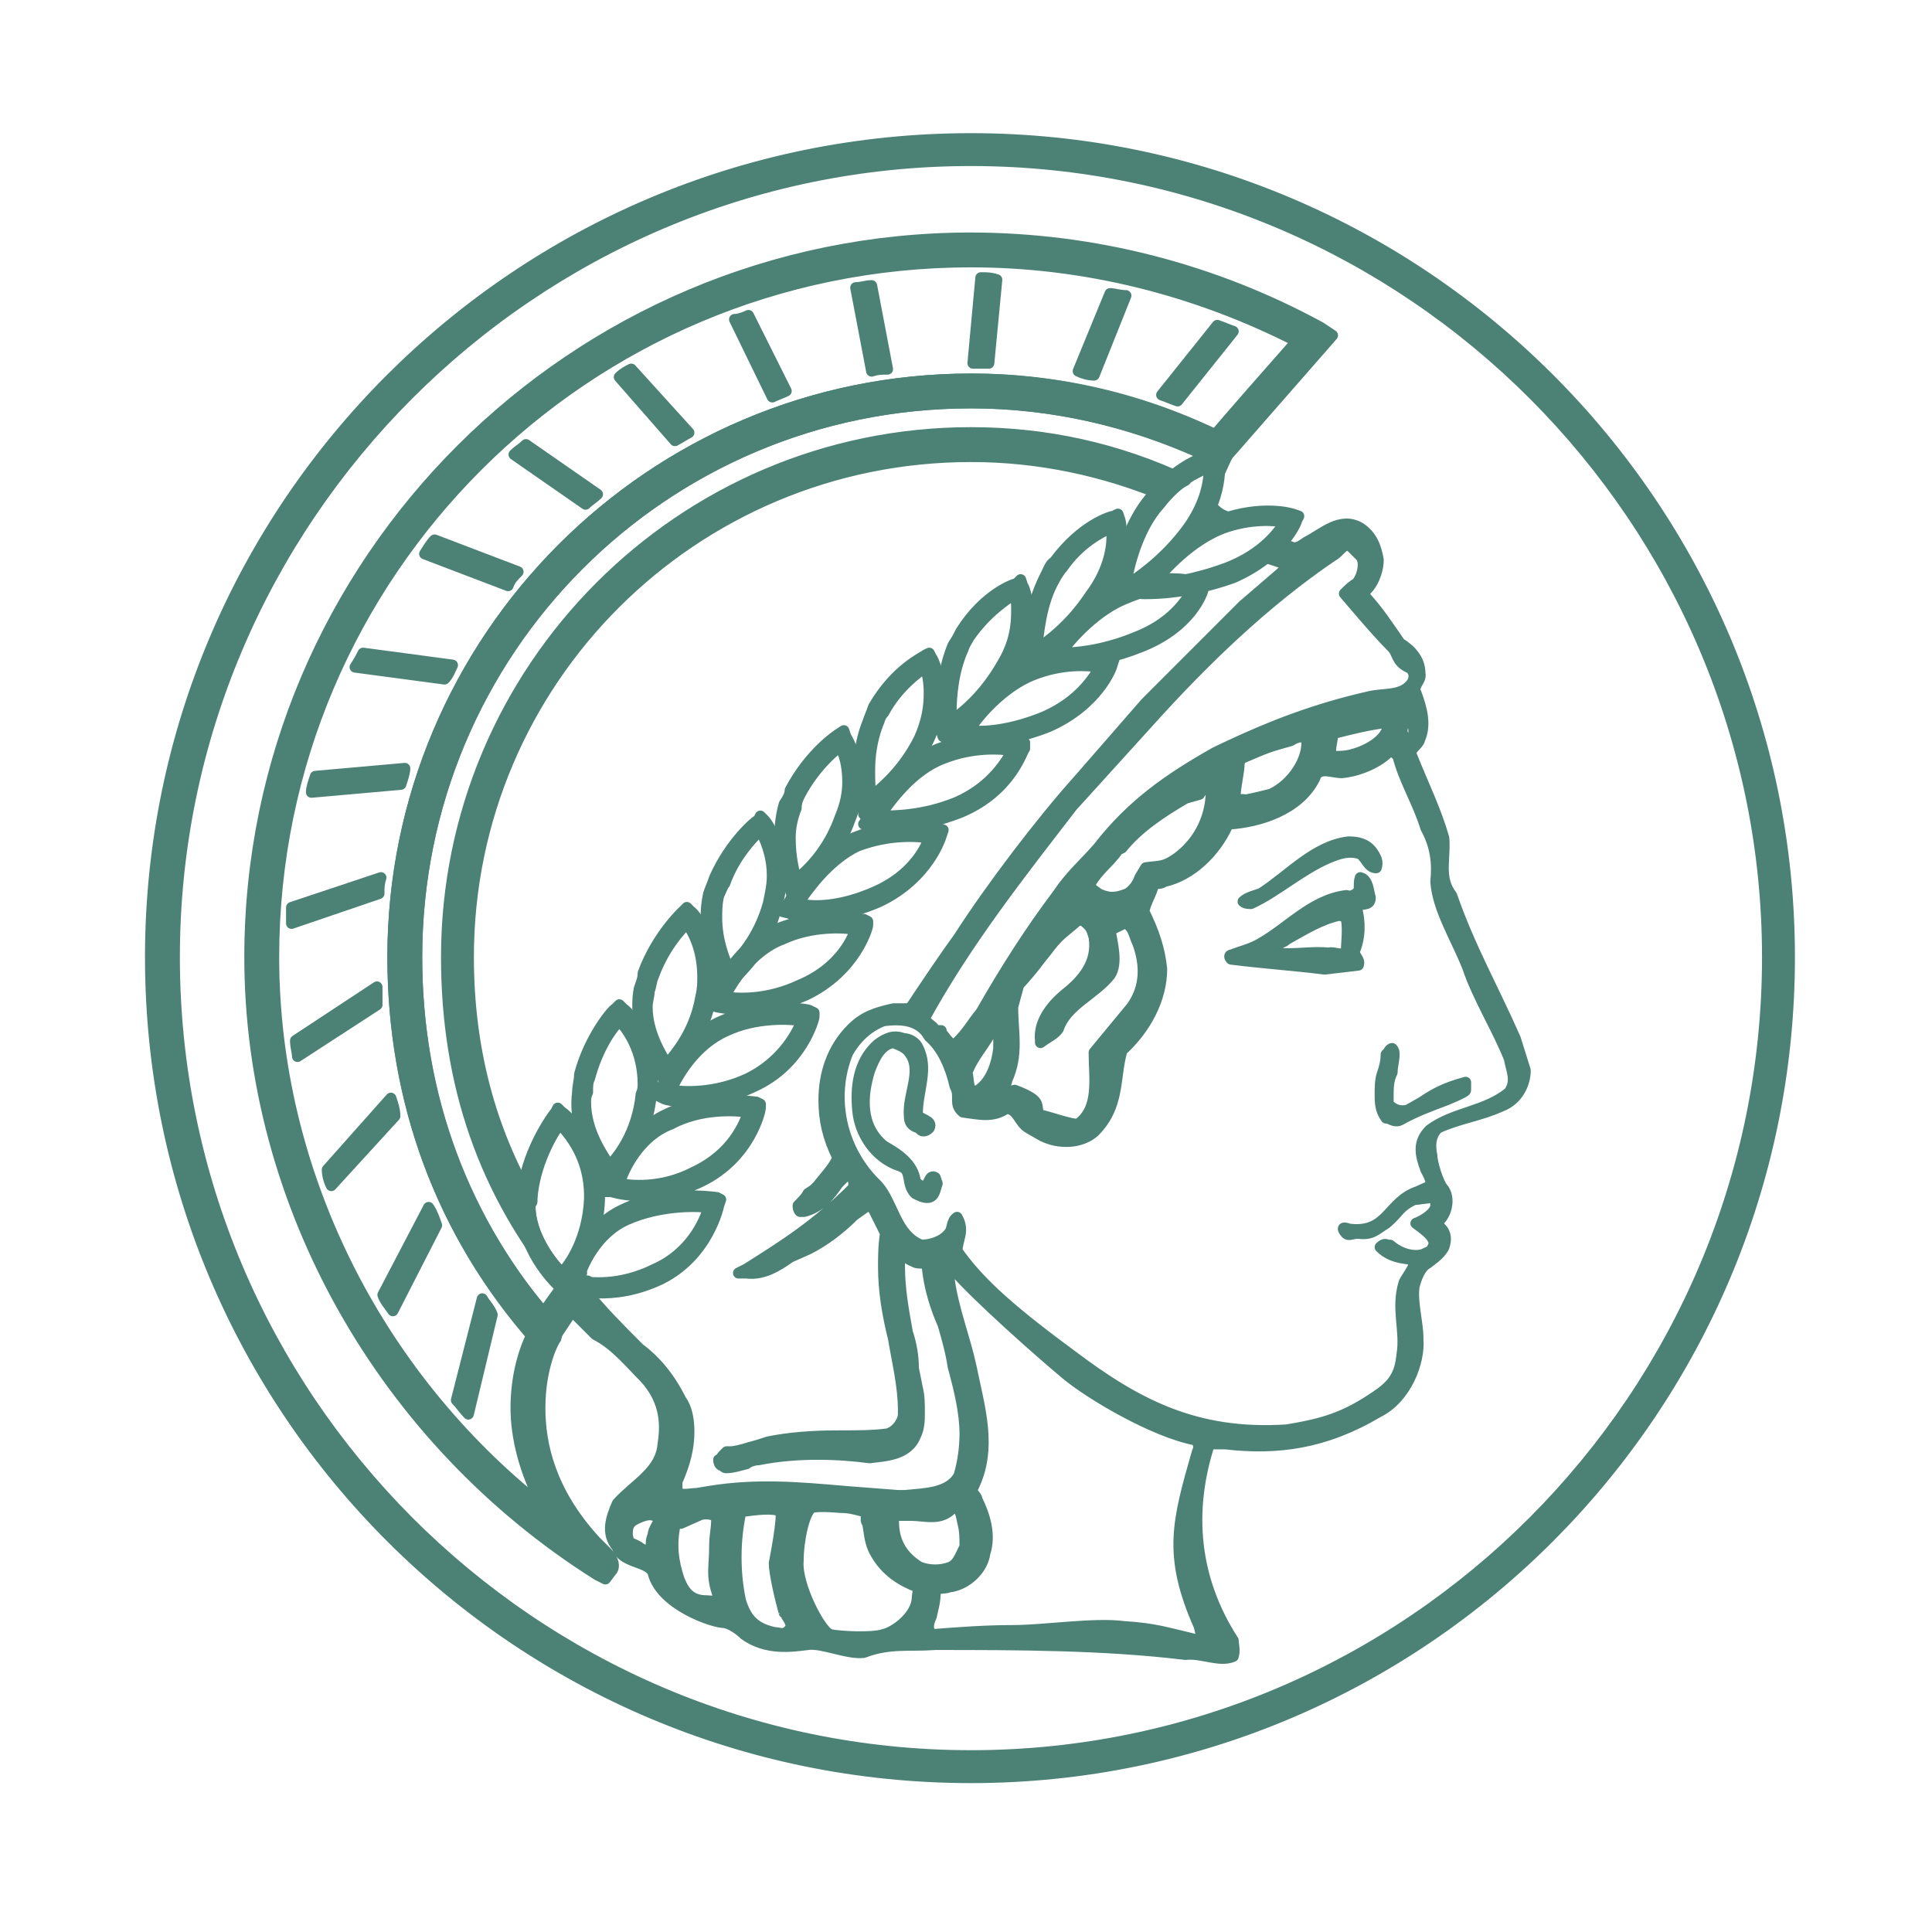 ﻿<?xml version="1.0" encoding="UTF-8"?>
<svg xmlns="http://www.w3.org/2000/svg" xmlns:xlink="http://www.w3.org/1999/xlink" width="250px" height="250px" viewBox="2 5 245 242" version="1.1">
  <g id="surface1">
    <path style="fill-rule:evenodd;fill:rgb(29.804%,50.588%,45.882%);fill-opacity:1;stroke-width:1.079;stroke-linecap:round;stroke-linejoin:round;stroke:rgb(29.804%,50.588%,45.882%);stroke-opacity:1;stroke-miterlimit:2.613;" d="M 18.589 96.282 C 18.589 53.55 53.55 18.393 96.474 18.393 C 139.402 18.393 174.36 53.55 174.36 96.282 C 174.36 139.206 139.399 174.36 96.474 174.36 C 53.55 174.36 18.589 139.206 18.589 96.282 Z M 16.258 96.282 C 16.258 140.567 52.189 176.498 96.474 176.498 C 140.567 176.498 176.498 140.567 176.498 96.282 C 176.498 52.189 140.567 16.258 96.474 16.258 C 52.189 16.258 16.258 52.189 16.258 96.282 Z M 16.258 96.282 " transform="matrix(1.297,0,0,1.297,0,0)" />
    <path style="fill-rule:evenodd;fill:rgb(29.804%,50.588%,45.882%);fill-opacity:1;stroke-width:1.079;stroke-linecap:round;stroke-linejoin:round;stroke:rgb(29.804%,50.588%,45.882%);stroke-opacity:1;stroke-miterlimit:2.613;" d="M 149.112 109.488 C 146.781 111.431 143.672 111.431 141.341 113.178 C 140.176 114.343 140.369 115.509 140.953 117.063 C 141.926 118.813 141.341 118.617 140.176 119.202 C 137.263 120.171 137.263 123.28 133.574 122.891 C 133.378 122.891 132.601 122.502 132.99 123.084 C 133.378 123.668 133.574 123.276 134.348 123.276 C 135.706 123.472 136.095 122.888 137.068 122.307 C 138.429 121.141 138.233 120.753 139.787 119.976 C 140.176 119.976 141.146 119.783 141.73 119.783 C 141.923 120.171 141.923 120.171 141.923 120.56 C 141.923 121.337 140.564 122.111 139.98 122.307 C 140.757 122.888 141.923 123.665 141.73 124.445 C 141.537 124.834 141.537 125.026 140.953 125.219 C 140.369 125.608 138.817 125.608 137.456 124.445 C 137.263 124.638 137.068 124.054 136.486 124.638 C 137.845 125.996 139.591 125.608 139.787 125.996 C 140.176 126.192 138.817 127.939 138.817 128.132 C 138.04 130.658 139.01 132.794 138.622 135.125 C 138.429 137.068 137.845 138.04 136.098 139.206 C 132.99 141.341 130.854 141.923 127.358 142.507 C 118.424 143.088 112.594 139.98 106.187 135.125 C 99.583 130.27 97.059 127.743 95.116 125.026 C 95.116 123.858 95.893 123.081 95.116 121.722 C 94.532 122.111 94.725 122.888 94.339 123.276 C 93.755 124.054 92.589 124.442 91.619 124.442 C 89.095 123.469 88.9 120.364 87.346 118.614 C 83.656 115.117 82.683 109.874 84.433 105.6 C 85.21 104.242 86.376 103.076 87.93 102.495 C 89.484 102.302 91.427 102.302 92.396 104.049 C 93.755 105.212 94.532 107.157 94.92 108.904 C 95.505 109.874 94.728 110.651 95.697 111.428 C 97.251 111.621 98.61 112.012 99.971 111.04 C 101.137 111.232 101.137 112.398 102.106 112.982 L 103.465 113.759 C 105.022 114.536 107.157 114.536 108.516 113.368 C 111.043 110.844 110.458 108.124 111.235 105.407 C 113.569 103.269 115.121 100.354 115.121 97.441 C 114.928 95.499 114.343 93.752 113.374 91.809 C 113.569 90.839 114.151 90.062 114.343 89.089 C 114.732 89.089 115.121 89.089 115.316 88.897 C 118.036 88.312 120.367 85.981 121.533 83.457 L 121.725 83.262 C 124.638 83.069 128.523 81.903 130.08 78.795 C 130.466 77.437 132.02 78.407 132.99 78.214 C 134.547 78.018 136.294 77.241 137.263 76.271 C 137.845 76.078 138.04 76.464 138.236 76.66 C 138.82 78.991 140.179 81.126 140.956 83.653 C 141.926 85.4 142.121 87.147 141.926 88.897 C 142.121 91.616 143.868 94.336 145.034 97.248 C 146.004 100.164 147.949 103.269 149.112 106.184 C 149.308 107.353 149.889 108.323 149.112 109.488 Z M 149.696 104.245 C 147.558 99.39 145.227 95.309 143.477 90.261 C 142.118 88.511 142.895 86.569 142.703 84.626 C 141.926 81.909 140.76 79.578 139.594 76.663 C 139.206 75.886 140.179 75.693 140.372 74.916 C 140.956 73.557 140.567 72.003 139.983 70.449 C 139.594 69.672 140.567 69.284 140.372 68.507 C 140.372 67.148 139.399 66.176 138.429 65.594 C 137.071 63.652 136.486 62.679 134.935 60.932 L 134.935 60.543 C 135.709 59.959 136.294 58.601 136.294 57.435 C 136.098 56.27 135.709 55.104 134.544 54.327 C 132.601 53.162 130.854 54.911 129.3 55.688 C 128.716 56.077 128.523 56.27 127.942 56.27 C 127.746 56.077 127.165 56.077 126.776 55.881 L 125.418 57.243 L 127.165 57.824 C 127.358 58.02 127.358 58.02 127.358 58.212 C 127.165 58.408 123.084 61.902 123.084 61.902 L 115.705 69.284 L 113.569 71.422 L 106.965 78.997 C 103.468 82.882 98.42 89.484 95.312 94.339 C 93.758 96.477 92.204 98.809 90.65 101.137 C 90.65 101.332 90.261 101.332 89.872 101.332 L 88.9 101.332 C 87.153 101.721 85.987 102.109 84.822 103.275 C 82.879 105.215 82.102 107.742 82.102 110.265 C 82.102 112.208 82.491 113.958 83.463 115.898 C 83.072 116.87 82.102 117.84 81.521 118.617 L 81.132 119.006 L 80.548 119.397 C 80.355 119.786 79.967 120.174 79.578 120.563 C 79.578 120.756 79.578 120.951 79.771 121.144 L 80.159 121.144 C 81.713 120.756 82.686 119.59 83.463 118.424 L 84.24 117.647 C 84.433 117.647 84.433 117.647 84.822 117.84 C 84.822 117.84 85.017 118.036 85.017 118.229 L 85.017 118.813 C 81.325 122.502 78.217 124.448 74.527 126.776 L 73.75 127.165 L 74.527 127.165 C 76.081 127.358 77.443 126.583 78.801 125.611 L 80.548 124.837 C 82.102 124.06 83.656 122.894 85.017 121.533 L 86.376 120.563 C 86.569 120.563 86.764 120.563 86.764 120.756 L 86.96 120.951 L 88.126 123.28 C 87.93 124.445 87.93 125.611 87.93 126.583 C 87.93 128.912 88.318 131.243 88.903 133.574 C 89.291 135.905 89.872 138.236 89.872 140.567 L 89.872 140.956 C 89.872 141.73 89.095 142.703 88.318 142.898 C 86.96 143.091 85.213 143.091 83.268 143.091 C 80.939 143.091 78.608 143.284 76.666 143.676 C 76.081 143.868 75.5 144.064 74.723 144.257 C 74.139 144.45 73.365 144.645 72.976 144.645 L 72.588 144.645 L 72.392 144.841 C 72.199 145.034 72.006 145.227 72.006 145.422 L 71.811 145.422 C 71.811 145.811 72.006 146.004 72.199 146.004 C 72.395 146.199 72.395 146.199 72.588 146.199 C 73.172 146.199 73.753 146.004 74.53 145.811 C 74.723 145.615 75.307 145.422 75.696 145.422 C 79.581 144.645 83.659 144.838 86.572 145.227 C 87.933 145.034 90.264 145.034 91.041 143.088 C 91.43 142.314 91.43 141.537 91.43 140.76 C 91.43 139.983 91.43 139.206 91.234 138.429 L 90.845 136.486 C 90.845 135.321 90.653 134.155 90.264 132.99 C 89.875 130.854 89.487 128.716 89.487 126.583 L 89.487 125.415 L 89.68 125.415 C 89.875 125.222 89.875 125.415 90.068 125.608 C 90.457 125.803 90.65 125.999 90.845 125.999 C 91.038 126.192 91.427 126.192 91.622 126.192 C 92.011 126.192 92.204 126.385 92.204 126.583 C 92.399 128.523 92.981 130.466 93.758 132.216 C 94.149 133.574 94.535 134.935 94.731 136.294 C 95.312 138.429 95.896 140.76 95.896 142.898 C 95.893 144.278 95.697 145.648 95.312 146.976 C 94.342 148.723 92.011 148.723 90.068 148.919 L 89.291 148.919 L 84.24 148.528 C 79.774 148.139 75.5 147.753 70.838 148.528 L 69.675 148.723 C 69.091 148.723 68.507 148.916 67.925 148.723 C 67.73 148.528 67.73 148.335 67.73 147.946 L 67.73 147.558 C 68.507 145.811 68.898 144.254 68.898 142.703 C 68.898 141.537 68.702 140.372 68.121 139.594 C 66.953 137.263 65.594 135.712 64.04 134.544 C 62.098 132.601 60.351 130.854 58.797 128.912 C 58.02 128.912 57.438 128.716 57.243 128.716 L 56.273 129.689 C 57.438 130.854 58.408 131.827 59.769 133.185 C 61.709 134.158 63.266 136.101 64.624 137.456 C 66.374 139.399 66.76 141.537 66.374 143.868 C 66.179 146.588 63.652 147.753 61.905 149.696 C 61.321 151.054 60.739 152.606 61.905 153.967 C 62.293 155.521 65.013 155.328 65.402 156.491 C 66.179 159.599 71.229 161.346 72.392 161.346 C 73.365 161.542 74.335 162.511 74.335 162.511 C 76.473 164.068 78.997 163.677 80.551 163.484 C 81.909 163.291 84.436 164.457 85.99 164.261 C 88.514 163.288 90.457 163.677 92.981 163.484 C 100.751 163.484 109.491 163.484 117.452 164.457 C 119.009 164.261 120.756 165.231 122.114 164.65 C 122.31 164.068 122.114 163.484 122.114 163.093 C 118.229 157.075 117.647 150.47 119.786 143.865 L 121.337 143.865 C 126.388 144.45 131.05 143.865 136.294 140.757 C 139.013 139.399 140.372 135.902 140.179 133.571 C 140.179 132.017 139.594 130.077 139.79 128.52 C 139.983 127.743 140.372 126.58 141.149 126.192 C 141.344 125.996 142.317 125.415 142.706 124.635 C 143.287 123.081 142.121 122.499 141.733 122.307 C 142.706 122.111 143.48 120.168 142.706 119.003 C 142.121 118.421 141.54 116.283 141.54 115.702 C 141.344 114.729 141.344 113.759 142.121 112.982 C 144.257 112.009 146.202 111.817 148.335 110.844 C 149.892 110.262 150.669 108.708 150.669 107.347 Z M 65.398 152.804 C 65.203 153.193 65.203 153.581 65.203 154.163 C 65.01 154.551 64.233 154.163 64.037 153.967 C 63.067 153.386 63.067 153.774 62.872 152.804 C 62.872 152.22 62.872 151.636 63.649 151.247 C 64.426 150.859 65.398 150.473 65.98 151.247 C 65.98 151.636 65.398 152.22 65.398 152.804 Z M 70.642 159.213 C 69.284 159.213 68.507 158.629 67.922 157.075 C 67.341 155.328 67.145 153.774 67.534 151.831 C 67.73 151.636 67.922 151.443 68.118 151.636 L 69.865 150.859 C 70.254 150.666 70.838 150.666 71.419 150.859 L 71.615 151.25 C 71.615 152.223 71.419 152.804 71.419 153.774 C 71.419 156.105 71.031 156.687 71.808 158.825 C 71.615 159.406 71.031 159.213 70.642 159.213 Z M 139.79 74.527 C 139.594 74.72 139.399 74.916 139.013 74.916 C 138.429 74.332 138.622 73.943 138.82 73.362 C 138.82 73.166 138.82 73.166 139.013 73.166 C 139.402 73.166 139.594 73.362 139.594 73.362 C 139.79 73.75 139.79 74.139 139.79 74.527 Z M 92.008 102.106 C 96.086 94.728 101.137 88.318 106.38 81.518 L 113.955 73.166 C 119.202 67.341 125.222 61.513 131.827 57.047 C 132.601 56.658 132.99 55.493 133.767 56.27 L 134.544 57.047 C 135.125 57.628 134.736 59.182 134.155 59.766 C 133.767 59.959 133.378 60.348 132.99 60.736 C 134.155 62.095 136.095 64.426 137.652 65.98 C 138.233 66.564 138.04 67.341 139.206 67.922 C 139.787 68.118 139.98 68.895 139.594 69.476 C 138.622 70.838 136.875 70.449 135.321 70.838 C 130.27 72.003 125.999 73.557 120.364 76.274 C 115.898 78.801 112.208 81.325 108.907 85.599 C 107.546 87.153 106.187 88.318 105.022 90.065 C 102.106 93.95 99.778 97.64 97.444 101.718 C 96.474 102.884 96.279 103.468 95.116 104.633 C 94.532 105.215 93.95 104.052 93.562 103.661 L 93.562 103.468 L 92.978 103.468 C 92.785 102.884 91.812 102.691 92.008 102.106 Z M 137.263 73.557 C 137.263 74.916 135.324 76.081 133.767 76.47 C 133.185 76.663 132.408 76.663 131.827 76.663 C 131.631 76.47 131.631 76.47 131.631 76.274 C 131.631 75.497 131.827 75.109 131.827 74.527 L 132.216 74.332 C 133.77 73.943 135.324 73.554 136.875 73.362 C 137.071 73.362 137.263 73.362 137.263 73.557 Z M 122.698 77.247 L 122.891 76.858 C 123.861 76.47 125.026 75.886 126.385 75.497 L 127.746 75.109 C 128.327 74.72 129.104 74.527 129.3 75.109 C 129.493 76.858 127.942 79.382 125.803 80.355 C 125.026 80.548 124.249 80.744 123.28 80.936 C 123.084 80.744 122.307 81.132 122.307 80.548 C 122.31 79.578 122.698 78.217 122.698 77.247 Z M 106.962 112.597 C 106.38 112.792 102.884 111.431 103.275 111.82 C 102.498 110.847 103.856 110.461 100.748 109.296 L 99.971 109.488 C 99.778 109.488 99.583 109.684 99.194 109.296 C 99.194 108.711 99.971 108.907 99.971 108.326 C 101.137 105.799 100.555 103.664 100.555 101.137 L 101.137 99.001 C 102.884 97.059 102.884 96.863 103.856 95.697 C 105.022 94.143 105.215 94.143 106.576 92.978 C 106.965 92.589 107.353 92.589 107.549 92.785 C 108.326 93.369 108.326 93.758 108.519 94.339 C 108.907 96.863 107.353 98.613 105.606 99.971 C 104.245 101.137 103.079 102.691 103.275 104.441 L 103.275 104.633 C 104.052 104.052 104.633 103.856 105.022 103.275 C 105.799 100.944 108.519 99.971 110.073 98.031 C 110.85 96.863 110.268 94.923 110.073 93.562 C 110.073 93.758 112.015 92.592 111.627 92.978 C 112.404 93.369 112.404 94.146 112.792 94.92 C 113.569 97.059 113.569 99.194 112.208 101.137 L 108.519 105.603 C 108.519 108.13 109.1 111.043 106.962 112.597 Z M 111.817 90.065 C 110.847 90.454 110.073 90.647 108.907 90.065 C 108.711 89.872 107.934 89.484 108.13 89.095 C 108.907 87.734 110.073 86.957 110.847 85.791 L 111.238 85.599 C 112.792 83.656 115.121 82.102 117.452 80.744 L 118.813 80.355 C 119.006 79.964 119.783 79.187 119.976 79.964 C 119.976 82.295 119.006 84.822 116.675 86.569 C 115.316 87.541 114.928 87.346 113.569 87.541 L 112.985 88.511 C 112.777 89.144 112.368 89.692 111.817 90.065 Z M 99.194 103.661 L 99.194 105.215 C 99.001 106.769 98.417 108.711 96.863 109.488 C 96.086 109.296 96.279 108.13 96.086 107.546 C 96.67 105.992 97.833 104.826 98.61 103.275 L 99.001 103.275 Z M 78.801 161.933 C 78.217 162.71 77.828 162.322 77.247 162.322 C 75.497 161.933 74.527 161.156 73.943 159.213 C 73.362 156.494 73.362 153.386 73.943 150.666 L 74.139 150.473 C 75.497 150.28 77.247 150.085 77.828 150.473 C 78.217 150.666 77.247 155.524 77.247 155.524 C 77.247 156.494 77.828 159.018 78.217 160.379 C 78.217 160.376 79.187 161.542 78.801 161.933 Z M 91.231 158.825 C 91.231 160.765 88.9 162.319 87.93 162.514 C 86.764 162.903 83.463 162.707 82.686 162.514 C 81.713 162.123 79.382 157.659 79.578 155.328 C 79.578 153.383 80.162 150.473 80.939 150.082 C 81.713 149.889 83.656 150.082 83.656 150.082 C 84.629 150.082 85.21 150.277 85.987 150.473 C 86.572 150.473 85.987 151.247 86.376 151.636 C 86.569 152.606 86.569 153.578 87.153 154.551 C 88.126 156.298 89.677 157.268 91.231 157.852 C 91.424 158.048 91.231 158.629 91.231 158.825 Z M 88.9 151.443 C 88.9 151.247 88.9 151.054 89.095 150.859 L 90.647 150.859 C 92.008 150.859 93.562 151.443 94.728 150.085 C 95.505 150.085 95.505 150.859 95.697 151.636 C 95.893 152.416 95.893 152.997 95.893 153.967 C 95.502 154.551 95.309 155.521 94.532 155.909 C 93.532 156.298 92.423 156.298 91.424 155.909 C 89.872 154.94 88.9 153.581 88.9 151.443 Z M 118.617 144.645 C 116.675 151.443 115.705 154.744 118.813 161.737 C 118.813 161.933 119.202 162.903 118.813 163.096 C 115.509 162.322 114.539 161.933 111.431 161.737 C 108.516 161.349 103.661 162.126 100.555 162.126 C 97.833 162.126 95.309 162.322 92.785 162.514 C 92.008 162.126 92.396 161.156 92.589 160.768 C 92.785 159.795 92.978 159.409 92.978 158.241 C 93.369 157.855 93.95 158.048 94.339 157.855 C 96.086 157.659 97.64 156.105 97.833 154.551 C 98.417 152.804 97.833 150.862 97.059 149.308 C 97.059 148.919 96.282 148.531 96.67 148.142 C 98.613 144.257 97.254 140.179 96.477 136.294 C 95.893 133.574 94.728 130.661 94.339 127.746 C 94.339 127.358 93.95 126.776 94.532 126.583 L 94.728 126.776 C 97.059 129.496 103.468 135.128 105.799 137.071 C 108.13 139.013 114.343 142.703 118.424 143.48 C 118.813 143.868 118.813 144.257 118.617 144.645 Z M 118.617 144.645 " transform="matrix(1.297,0,0,1.297,0,0)" />
    <path style="fill-rule:evenodd;fill:rgb(29.804%,50.588%,45.882%);fill-opacity:1;stroke-width:1.079;stroke-linecap:round;stroke-linejoin:round;stroke:rgb(29.804%,50.588%,45.882%);stroke-opacity:1;stroke-miterlimit:2.613;" d="M 135.709 85.987 C 136.098 86.569 136.294 86.957 136.098 87.541 C 135.324 87.541 135.128 86.569 134.544 86.18 C 133.378 85.794 132.408 86.18 131.439 86.569 C 128.716 87.737 126.388 89.872 123.861 91.038 C 123.668 91.038 123.28 91.038 123.084 90.842 C 123.475 90.454 124.252 90.261 124.834 90.065 C 127.553 88.318 130.08 85.403 133.381 85.014 C 134.351 85.014 135.128 85.21 135.709 85.987 Z M 135.517 90.454 C 135.324 89.872 135.324 88.704 134.544 88.511 C 134.351 89.095 134.544 89.484 134.351 89.872 C 134.158 90.065 133.767 90.454 133.185 90.261 C 129.884 90.647 127.553 93.369 124.834 94.923 C 123.861 95.505 122.891 95.7 121.921 96.086 C 121.725 96.086 121.725 96.282 121.921 96.477 C 125.026 96.866 127.942 97.059 131.05 97.447 L 134.351 97.059 C 134.544 96.477 133.962 96.282 133.962 95.7 C 134.544 94.339 134.544 92.785 134.155 91.427 C 134.544 90.842 135.517 91.424 135.517 90.454 Z M 133.185 95.697 C 132.601 96.282 132.02 95.697 131.439 95.893 C 130.08 95.697 127.942 96.086 126.388 95.893 C 126.195 95.697 125.999 95.502 126.195 95.309 C 126.388 94.92 126.969 94.92 127.358 94.532 C 129.107 93.562 130.661 92.589 132.408 92.201 C 132.797 92.201 133.185 92.396 133.185 92.589 C 133.378 93.562 133.185 94.92 133.185 95.697 Z M 137.263 105.603 C 137.263 105.603 137.456 105.215 137.652 105.215 C 137.845 105.41 137.845 105.603 137.845 105.799 C 137.845 106.38 137.652 106.962 137.652 107.546 C 137.263 108.323 137.263 109.1 137.263 109.877 L 137.263 110.654 C 137.845 111.235 138.429 111.431 139.206 111.235 L 140.567 110.458 C 141.73 109.684 142.703 109.1 144.838 108.519 L 144.838 109.296 C 144.838 109.488 142.895 110.265 142.895 110.265 C 141.341 110.847 139.79 111.431 138.429 112.208 C 138.04 112.401 137.652 112.208 137.263 112.015 L 137.071 112.015 C 136.486 111.238 136.486 110.458 136.486 109.684 C 136.486 109.1 136.486 108.326 136.682 107.742 C 136.875 107.16 137.071 106.576 137.071 105.799 Z M 91.231 105.022 C 92.396 107.157 91.231 109.293 91.231 111.624 C 91.424 112.208 92.785 112.208 92.396 112.985 C 92.008 113.374 91.619 113.374 91.424 112.985 C 90.647 112.792 90.454 112.401 90.454 111.82 C 90.258 109.684 91.812 107.35 90.454 105.603 C 90.065 105.022 89.288 104.826 88.9 104.633 C 87.541 104.826 86.957 106.38 86.569 107.35 C 85.791 109.877 85.599 112.789 87.927 114.732 C 89.288 115.509 90.842 116.479 91.035 118.229 C 91.231 118.424 91.619 118.813 92.008 118.617 C 92.396 118.617 92.396 117.452 92.978 117.84 L 93.173 118.424 C 92.978 118.813 92.978 119.783 92.201 119.783 C 91.812 119.783 91.424 119.587 91.035 119.394 C 90.065 118.424 90.842 117.063 89.481 116.675 C 87.15 115.898 85.596 113.569 85.403 111.235 C 85.207 109.1 85.403 106.576 87.343 104.826 C 88.12 104.245 88.897 103.856 89.869 104.245 C 90.454 104.245 91.038 104.633 91.231 105.022 Z M 62.486 120.948 C 58.212 122.891 57.047 127.942 56.851 128.135 L 56.851 128.523 L 57.239 128.716 C 57.435 128.716 61.321 130.077 66.176 127.746 C 70.838 125.415 71.808 120.56 71.808 120.56 L 72.003 119.976 L 71.615 119.783 C 71.419 119.783 66.564 119.006 62.486 120.948 Z M 62.872 121.921 C 65.98 120.56 69.476 120.56 70.835 120.753 C 70.446 122.114 69.088 125.222 65.591 126.776 C 62.095 128.523 59.182 128.135 58.017 127.942 C 58.405 126.583 59.766 123.28 62.872 121.921 Z M 66.757 111.624 C 62.486 113.569 60.932 118.424 60.932 118.617 L 60.736 119.202 L 61.321 119.202 C 61.321 119.202 65.206 120.56 70.061 118.229 C 74.916 115.898 75.886 111.235 75.886 111.043 L 75.886 110.654 L 75.497 110.458 C 75.304 110.458 70.835 109.684 66.757 111.624 Z M 67.145 112.597 C 70.061 111.043 73.362 111.238 74.72 111.431 C 74.332 112.597 73.166 115.509 69.476 117.259 C 66.176 119.006 63.067 118.617 62.095 118.424 C 62.486 117.063 64.04 113.762 67.145 112.597 Z M 67.145 112.597 " transform="matrix(1.297,0,0,1.297,0,0)" />
    <path style="fill-rule:evenodd;fill:rgb(29.804%,50.588%,45.882%);fill-opacity:1;stroke-width:1.079;stroke-linecap:round;stroke-linejoin:round;stroke:rgb(29.804%,50.588%,45.882%);stroke-opacity:1;stroke-miterlimit:2.613;" d="M 72.196 102.495 C 67.922 104.245 66.176 109.296 65.98 109.488 L 65.98 109.877 L 66.371 110.073 C 66.564 110.265 70.449 111.235 75.304 108.907 C 79.967 106.769 81.132 102.302 81.132 102.106 L 81.132 101.718 L 80.744 101.525 C 80.548 101.332 76.274 100.748 72.196 102.495 Z M 72.585 103.468 C 75.497 102.109 78.801 102.302 79.964 102.495 C 78.961 104.95 77.096 106.949 74.72 108.13 C 71.419 109.684 68.311 109.488 67.145 109.296 C 67.73 107.937 69.476 104.826 72.585 103.468 Z M 77.44 93.562 C 73.362 95.312 71.226 100.167 71.226 100.36 L 71.031 100.944 L 71.615 101.137 C 71.615 101.137 75.497 102.109 80.355 99.971 C 85.21 97.64 86.376 93.369 86.376 93.173 L 86.376 92.785 L 85.987 92.592 C 85.791 92.589 81.713 91.812 77.44 93.562 Z M 78.024 94.532 C 80.936 93.173 84.045 93.369 85.21 93.562 C 84.822 94.728 83.46 97.447 79.771 99.001 C 76.47 100.555 73.557 100.36 72.389 100.167 C 72.973 99.001 74.916 95.697 78.024 94.532 Z M 78.024 94.532 " transform="matrix(1.297,0,0,1.297,0,0)" />
    <path style="fill-rule:evenodd;fill:rgb(29.804%,50.588%,45.882%);fill-opacity:1;stroke-width:1.079;stroke-linecap:round;stroke-linejoin:round;stroke:rgb(29.804%,50.588%,45.882%);stroke-opacity:1;stroke-miterlimit:2.613;" d="M 85.014 84.626 C 80.936 86.376 78.605 91.038 78.41 91.424 L 78.021 91.812 L 78.798 92.008 C 78.798 92.201 82.683 92.978 87.538 90.842 C 92.393 88.511 93.559 84.433 93.559 84.433 L 93.755 83.849 L 93.17 83.656 C 92.978 83.656 89.288 82.879 85.014 84.626 Z M 85.403 85.403 C 88.511 84.24 91.231 84.433 92.396 84.626 C 92.008 85.794 90.647 88.318 87.153 89.872 C 83.656 91.424 80.936 91.424 79.578 91.038 C 80.355 89.872 82.491 86.764 85.403 85.403 Z M 85.403 85.403 " transform="matrix(1.297,0,0,1.297,0,0)" />
    <path style="fill-rule:evenodd;fill:rgb(29.804%,50.588%,45.882%);fill-opacity:1;stroke-width:1.079;stroke-linecap:round;stroke-linejoin:round;stroke:rgb(29.804%,50.588%,45.882%);stroke-opacity:1;stroke-miterlimit:2.613;" d="M 93.369 75.886 C 89.095 77.635 86.569 82.298 86.376 82.686 L 85.987 83.268 L 86.764 83.463 C 86.764 83.463 90.647 84.045 95.505 82.102 C 100.555 79.967 101.525 75.889 101.718 75.889 L 101.718 75.304 L 101.137 75.112 C 101.137 75.109 97.64 74.332 93.369 75.886 Z M 93.755 76.858 C 96.67 75.693 99.39 75.886 100.555 76.081 C 99.971 77.051 98.613 79.578 95.116 81.132 C 91.815 82.491 88.9 82.491 87.541 82.491 C 88.511 81.132 90.647 78.024 93.755 76.858 Z M 93.755 76.858 " transform="matrix(1.297,0,0,1.297,0,0)" />
    <path style="fill-rule:evenodd;fill:rgb(29.804%,50.588%,45.882%);fill-opacity:1;stroke-width:1.079;stroke-linecap:round;stroke-linejoin:round;stroke:rgb(29.804%,50.588%,45.882%);stroke-opacity:1;stroke-miterlimit:2.613;" d="M 102.106 67.73 C 97.833 69.476 95.116 74.139 94.92 74.332 L 94.532 74.916 L 95.309 75.109 C 95.502 75.109 99.191 75.693 104.049 73.75 C 108.904 71.615 110.265 67.922 110.265 67.73 L 110.458 67.145 L 109.877 67.145 C 109.684 67.145 106.38 66.176 102.106 67.73 Z M 102.495 68.699 C 105.41 67.534 107.934 67.73 109.1 67.922 C 108.519 68.895 107.16 71.226 103.661 72.777 C 100.36 74.139 97.64 74.332 96.282 74.139 C 97.059 72.78 99.583 69.865 102.495 68.699 Z M 102.495 68.699 " transform="matrix(1.297,0,0,1.297,0,0)" />
    <path style="fill-rule:evenodd;fill:rgb(29.804%,50.588%,45.882%);fill-opacity:1;stroke-width:1.079;stroke-linecap:round;stroke-linejoin:round;stroke:rgb(29.804%,50.588%,45.882%);stroke-opacity:1;stroke-miterlimit:2.613;" d="M 111.235 60.155 C 107.157 61.902 104.049 66.564 103.856 66.757 L 103.272 67.341 L 104.049 67.534 C 104.242 67.534 108.127 67.925 112.985 65.98 C 118.036 64.04 119.202 60.543 119.202 60.155 L 119.394 59.766 L 118.813 59.766 C 118.813 59.571 115.705 58.601 111.235 60.155 Z M 111.817 61.125 C 114.539 59.959 116.87 60.155 118.036 60.543 C 117.452 61.513 116.093 63.649 112.597 65.01 C 109.296 66.368 106.576 66.564 105.215 66.564 C 106.187 65.203 108.711 62.29 111.817 61.125 Z M 111.817 61.125 " transform="matrix(1.297,0,0,1.297,0,0)" />
    <path style="fill-rule:evenodd;fill:rgb(29.804%,50.588%,45.882%);fill-opacity:1;stroke-width:1.079;stroke-linecap:round;stroke-linejoin:round;stroke:rgb(29.804%,50.588%,45.882%);stroke-opacity:1;stroke-miterlimit:2.613;" d="M 120.753 53.55 C 116.482 55.104 112.985 59.766 112.792 59.959 L 112.401 60.543 L 113.178 60.736 C 113.371 60.736 117.256 60.929 122.114 59.182 C 126.969 57.047 128.327 53.743 128.327 53.55 L 128.523 53.162 L 127.942 52.966 C 127.942 52.966 125.026 51.996 120.753 53.55 Z M 121.144 54.327 C 123.861 53.357 126.195 53.55 127.165 53.743 C 126.583 54.716 125.026 56.851 121.53 58.212 C 118.424 59.378 115.705 59.766 114.343 59.766 C 115.316 58.405 118.036 55.493 121.144 54.327 Z M 55.881 111.431 C 55.688 111.624 52.773 115.509 52.58 119.976 C 52.192 124.638 55.881 128.135 56.074 128.33 L 56.465 128.719 L 56.854 128.33 C 56.854 128.135 59.959 125.418 60.155 119.976 C 60.348 114.732 56.658 111.431 56.465 111.431 L 56.077 111.043 Z M 53.357 120.56 C 53.357 120.367 53.55 120.171 53.55 119.976 C 53.743 116.675 55.493 113.569 56.27 112.597 C 57.239 113.569 59.182 115.898 59.182 119.587 L 59.182 119.976 C 58.989 123.861 57.239 126.388 56.465 127.165 C 55.688 126.388 53.357 123.668 53.357 120.56 Z M 53.357 120.56 " transform="matrix(1.297,0,0,1.297,0,0)" />
    <path style="fill-rule:evenodd;fill:rgb(29.804%,50.588%,45.882%);fill-opacity:1;stroke-width:1.079;stroke-linecap:round;stroke-linejoin:round;stroke:rgb(29.804%,50.588%,45.882%);stroke-opacity:1;stroke-miterlimit:2.613;" d="M 61.709 101.332 C 61.513 101.332 59.182 104.052 58.212 107.739 C 58.212 108.323 58.017 108.907 58.017 109.488 C 57.435 113.958 60.543 117.647 60.739 117.647 L 61.125 118.229 L 61.516 117.84 C 61.516 117.647 64.621 115.121 65.206 109.877 C 65.983 104.633 62.679 101.332 62.486 101.332 L 62.098 100.941 Z M 58.794 110.458 C 58.794 110.265 58.794 109.877 58.989 109.488 C 58.989 108.907 58.989 108.516 59.182 108.13 C 59.959 105.215 61.321 103.275 62.095 102.495 C 62.872 103.272 64.426 105.41 64.426 108.711 C 64.426 108.907 64.426 109.296 64.233 109.684 C 63.844 113.569 61.902 115.898 61.125 116.675 C 60.543 115.705 58.794 113.374 58.794 110.458 Z M 58.794 110.458 " transform="matrix(1.297,0,0,1.297,0,0)" />
    <path style="fill-rule:evenodd;fill:rgb(29.804%,50.588%,45.882%);fill-opacity:1;stroke-width:1.079;stroke-linecap:round;stroke-linejoin:round;stroke:rgb(29.804%,50.588%,45.882%);stroke-opacity:1;stroke-miterlimit:2.613;" d="M 68.311 91.812 C 68.311 91.812 65.787 94.143 64.429 97.833 C 64.429 98.417 64.233 98.806 64.04 99.39 C 63.263 103.661 65.98 107.546 66.176 107.742 L 66.371 108.13 L 66.757 107.937 C 66.953 107.742 70.061 105.215 71.031 100.36 C 72.196 95.312 69.284 91.815 69.088 91.815 L 68.699 91.424 Z M 64.814 101.137 C 64.814 100.555 65.01 100.167 65.01 99.583 C 65.203 99.194 65.203 98.61 65.398 98.224 C 66.1 96.255 67.227 94.462 68.699 92.978 C 69.284 93.755 70.254 95.505 70.254 98.224 C 70.254 98.806 70.254 99.39 70.061 100.167 C 69.476 103.661 67.534 105.799 66.757 106.769 C 66.176 105.799 64.814 103.661 64.814 101.137 Z M 64.814 101.137 " transform="matrix(1.297,0,0,1.297,0,0)" />
    <path style="fill-rule:evenodd;fill:rgb(29.804%,50.588%,45.882%);fill-opacity:1;stroke-width:1.079;stroke-linecap:round;stroke-linejoin:round;stroke:rgb(29.804%,50.588%,45.882%);stroke-opacity:1;stroke-miterlimit:2.613;" d="M 75.693 82.879 C 75.497 82.879 72.973 85.014 71.419 88.511 C 71.226 89.095 71.031 89.484 70.835 90.065 C 69.865 94.339 72.003 98.417 72.196 98.417 L 72.389 99.001 L 72.973 98.61 C 72.973 98.61 76.274 96.282 77.44 91.424 C 78.994 86.376 76.47 83.072 76.274 82.879 L 75.886 82.491 Z M 71.615 92.396 C 71.615 91.812 71.615 91.038 71.808 90.261 C 72.003 89.872 72.196 89.288 72.392 89.095 C 73.362 86.376 75.112 84.626 75.889 83.849 C 76.277 84.626 77.054 86.18 77.054 88.318 C 77.054 89.288 76.861 90.065 76.666 91.035 C 75.693 94.532 73.75 96.474 72.78 97.444 C 72.389 96.474 71.615 94.728 71.615 92.396 Z M 71.615 92.396 " transform="matrix(1.297,0,0,1.297,0,0)" />
    <path style="fill-rule:evenodd;fill:rgb(29.804%,50.588%,45.882%);fill-opacity:1;stroke-width:1.079;stroke-linecap:round;stroke-linejoin:round;stroke:rgb(29.804%,50.588%,45.882%);stroke-opacity:1;stroke-miterlimit:2.613;" d="M 83.46 74.527 C 83.46 74.527 80.741 76.274 78.801 79.964 C 78.801 80.355 78.605 80.741 78.217 81.325 C 77.051 85.403 78.605 89.484 78.801 89.677 L 78.994 90.261 L 79.578 89.872 C 79.578 89.872 82.879 87.734 84.626 82.879 C 86.569 78.217 84.237 74.72 84.237 74.72 L 84.045 74.139 Z M 78.801 84.626 C 78.801 83.656 78.994 82.686 79.382 81.713 C 79.382 81.129 79.578 80.741 79.771 80.355 C 81.132 77.828 82.879 76.274 83.656 75.693 C 84.045 76.274 84.433 77.44 84.433 79.19 C 84.433 80.159 84.237 81.325 83.656 82.686 C 82.816 85.051 81.337 87.135 79.382 88.707 C 79.187 87.93 78.801 86.569 78.801 84.626 Z M 78.801 84.626 " transform="matrix(1.297,0,0,1.297,0,0)" />
    <path style="fill-rule:evenodd;fill:rgb(29.804%,50.588%,45.882%);fill-opacity:1;stroke-width:1.079;stroke-linecap:round;stroke-linejoin:round;stroke:rgb(29.804%,50.588%,45.882%);stroke-opacity:1;stroke-miterlimit:2.613;" d="M 92.008 66.757 C 91.815 66.953 89.095 68.118 86.957 71.808 C 86.764 72.392 86.569 72.78 86.376 73.362 C 84.822 77.247 85.791 81.325 85.987 81.521 L 85.987 82.298 L 86.764 81.909 C 86.764 81.909 90.065 79.771 92.201 75.304 C 94.532 70.642 92.785 67.145 92.589 66.95 L 92.396 66.564 Z M 86.569 78.024 C 86.569 76.663 86.764 75.109 87.346 73.557 C 87.541 73.169 87.541 72.78 87.93 72.392 C 89.288 69.865 91.231 68.507 92.008 67.925 C 92.201 68.507 92.396 69.284 92.396 70.449 C 92.396 71.808 92.201 73.169 91.424 74.916 C 89.872 78.024 87.734 79.771 86.764 80.548 C 86.569 79.964 86.569 78.994 86.569 78.024 Z M 86.569 78.024 " transform="matrix(1.297,0,0,1.297,0,0)" />
    <path style="fill-rule:evenodd;fill:rgb(29.804%,50.588%,45.882%);fill-opacity:1;stroke-width:1.079;stroke-linecap:round;stroke-linejoin:round;stroke:rgb(29.804%,50.588%,45.882%);stroke-opacity:1;stroke-miterlimit:2.613;" d="M 100.944 59.766 C 100.748 59.766 97.833 60.736 95.505 64.426 C 95.309 64.814 95.116 65.203 94.728 65.787 C 93.173 69.476 93.562 73.943 93.562 74.139 L 93.755 74.72 L 94.339 74.332 C 94.532 74.332 97.833 72.389 100.555 68.118 C 103.076 63.649 101.718 60.152 101.525 59.959 L 101.332 59.375 Z M 94.532 72.392 C 94.532 70.838 94.728 68.311 95.7 66.176 C 95.893 65.591 96.086 65.398 96.282 65.01 C 98.031 62.486 99.971 61.321 100.748 60.736 C 100.944 61.321 100.944 61.709 100.944 62.486 C 100.944 63.844 100.748 65.591 99.583 67.534 C 97.836 70.642 95.7 72.392 94.535 73.169 Z M 94.532 72.392 " transform="matrix(1.297,0,0,1.297,0,0)" />
    <path style="fill-rule:evenodd;fill:rgb(29.804%,50.588%,45.882%);fill-opacity:1;stroke-width:1.079;stroke-linecap:round;stroke-linejoin:round;stroke:rgb(29.804%,50.588%,45.882%);stroke-opacity:1;stroke-miterlimit:2.613;" d="M 110.458 53.162 C 110.265 53.162 107.353 53.939 104.633 57.628 C 104.245 57.824 104.052 58.405 103.856 58.794 C 101.914 62.486 101.718 66.953 101.718 67.148 L 101.718 67.925 L 102.495 67.534 C 102.691 67.341 106.187 65.787 109.1 61.513 C 112.015 57.239 111.043 53.55 111.043 53.55 L 110.847 52.969 Z M 104.633 59.378 C 104.826 58.989 105.215 58.405 105.41 58.212 C 107.157 55.688 109.296 54.716 110.073 54.327 C 110.265 54.52 110.265 54.716 110.265 55.104 C 110.265 56.465 109.877 58.601 108.127 60.932 C 106.187 63.844 104.049 65.398 102.884 66.176 C 103.079 64.814 103.272 61.709 104.633 59.378 Z M 104.633 59.378 " transform="matrix(1.297,0,0,1.297,0,0)" />
    <path style="fill-rule:evenodd;fill:rgb(29.804%,50.588%,45.882%);fill-opacity:1;stroke-width:1.079;stroke-linecap:round;stroke-linejoin:round;stroke:rgb(29.804%,50.588%,45.882%);stroke-opacity:1;stroke-miterlimit:2.613;" d="M 120.364 47.141 C 119.976 47.141 117.063 47.725 114.151 51.219 C 111.043 54.716 110.458 60.543 110.458 60.739 L 110.265 61.516 L 111.043 61.321 C 111.235 61.128 114.732 59.574 118.036 55.493 C 121.337 51.415 120.753 47.725 120.753 47.532 L 120.753 47.144 L 120.364 47.144 Z M 114.928 51.996 C 116.87 49.472 119.006 48.695 119.783 48.306 C 119.783 49.472 119.587 51.996 117.259 54.911 C 115.121 57.631 112.792 59.185 111.624 59.962 C 111.817 58.212 112.792 54.327 114.928 51.996 Z M 114.928 51.996 " transform="matrix(1.297,0,0,1.297,0,0)" />
    <path style="fill-rule:evenodd;fill:rgb(29.804%,50.588%,45.882%);fill-opacity:1;stroke-width:1.079;stroke-linecap:round;stroke-linejoin:round;stroke:rgb(29.804%,50.588%,45.882%);stroke-opacity:1;stroke-miterlimit:2.613;" d="M 25.968 96.282 C 25.968 120.364 38.982 143.477 59.959 156.687 L 60.736 157.075 L 61.321 156.298 C 61.513 156.105 61.513 155.909 61.513 155.717 C 61.513 155.328 61.125 154.744 60.929 154.551 L 59.763 153.386 C 55.297 148.531 54.327 143.868 54.327 140.372 C 54.327 136.294 55.685 133.767 55.881 133.574 L 56.074 132.797 L 55.685 132.216 C 46.945 122.31 42.283 109.877 42.283 96.282 C 42.283 66.368 66.368 42.09 96.474 42.09 C 104.826 42.09 112.789 44.033 120.171 47.529 L 120.948 47.918 L 131.824 35.488 L 130.658 34.711 C 120.171 28.989 108.419 25.983 96.474 25.971 C 57.628 25.968 25.968 57.628 25.968 96.282 Z M 28.299 96.282 C 28.299 58.794 58.794 28.299 96.474 28.299 C 107.546 28.299 118.424 31.019 128.327 36.069 C 126.776 37.816 121.141 44.228 120.364 45.198 C 112.792 41.702 104.826 39.759 96.474 39.759 C 65.203 39.759 39.955 65.203 39.955 96.282 C 39.955 110.265 44.617 123.084 53.55 133.185 C 52.966 134.348 51.996 136.875 51.996 140.372 C 51.996 143.091 52.773 146.588 54.716 150.085 C 38.205 137.071 28.299 117.063 28.299 96.282 Z M 28.299 96.282 " transform="matrix(1.297,0,0,1.297,0,0)" />
    <path style="fill-rule:evenodd;fill:rgb(29.804%,50.588%,45.882%);fill-opacity:1;stroke-width:1.079;stroke-linecap:round;stroke-linejoin:round;stroke:rgb(29.804%,50.588%,45.882%);stroke-opacity:1;stroke-miterlimit:2.613;" d="M 121.144 45.587 C 113.488 41.744 105.04 39.747 96.477 39.759 C 65.206 39.759 39.955 65.203 39.955 96.282 C 39.955 110.458 44.81 123.472 53.939 133.767 L 54.911 134.739 L 59.185 128.33 L 58.989 127.942 L 58.017 127.942 C 58.212 127.746 58.212 127.358 58.408 127.165 C 58.017 126.776 57.631 126.388 57.435 125.999 C 57.047 126.583 56.658 126.969 56.465 127.165 C 55.688 126.388 53.357 123.668 53.357 120.56 C 53.357 120.364 53.553 120.364 53.553 120.171 C 49.472 113.178 47.337 105.215 47.337 96.279 C 47.337 69.281 69.284 47.334 96.477 47.334 C 103.082 47.334 109.491 48.692 115.512 51.219 C 116.096 50.442 116.678 50.053 117.455 49.665 C 110.85 46.557 103.859 45.003 96.477 45.003 C 68.121 45.003 45.201 68.115 45.201 96.279 C 45.201 108.708 48.891 119.391 56.465 128.52 C 56.077 129.104 55.3 130.077 54.719 131.047 C 46.56 121.527 42.286 109.485 42.286 96.279 C 42.286 66.365 66.371 42.087 96.477 42.087 C 104.245 42.087 112.015 43.837 119.202 47.138 C 118.813 47.722 118.62 48.303 118.229 49.08 C 119.006 48.692 119.59 48.303 119.786 48.303 C 119.786 49.08 119.786 50.827 118.813 52.77 L 119.006 52.77 L 122.114 45.972 Z M 120.56 34.515 L 115.121 41.313 C 115.705 41.506 116.093 41.702 116.678 41.897 L 122.114 35.097 C 121.53 34.904 121.144 34.708 120.56 34.515 Z M 110.073 31.407 L 106.962 38.982 C 107.353 39.178 107.937 39.37 108.519 39.37 L 111.624 31.603 C 111.043 31.603 110.458 31.407 110.073 31.407 Z M 97.444 29.853 L 96.67 38.205 L 98.221 38.205 L 99.001 30.049 C 98.417 29.853 98.028 29.853 97.444 29.853 Z M 85.21 30.826 L 86.764 38.982 C 87.346 38.789 87.734 38.789 88.318 38.789 L 86.764 30.63 C 86.18 30.63 85.791 30.826 85.21 30.826 Z M 85.21 30.826 " transform="matrix(1.297,0,0,1.297,0,0)" />
    <path style="fill-rule:evenodd;fill:rgb(29.804%,50.588%,45.882%);fill-opacity:1;stroke-width:1.079;stroke-linecap:round;stroke-linejoin:round;stroke:rgb(29.804%,50.588%,45.882%);stroke-opacity:1;stroke-miterlimit:2.613;" d="M 73.362 33.934 L 77.051 41.509 C 77.44 41.313 78.024 41.12 78.41 40.925 L 74.72 33.543 C 74.332 33.738 73.75 33.934 73.362 33.934 Z M 62.095 39.566 L 67.534 45.78 C 67.922 45.587 68.504 45.198 68.895 45.003 L 63.26 38.789 C 62.872 38.982 62.486 39.178 62.095 39.566 Z M 51.803 47.141 L 58.794 51.996 C 59.182 51.607 59.571 51.415 59.959 51.026 L 52.969 46.171 C 52.58 46.557 52.189 46.752 51.803 47.141 Z M 43.063 56.851 L 51.219 59.959 C 51.415 59.375 51.803 58.989 52.192 58.601 L 44.033 55.493 C 43.644 55.881 43.451 56.27 43.063 56.851 Z M 36.262 67.922 L 45.003 69.088 C 45.391 68.699 45.587 68.118 45.78 67.73 L 37.042 66.564 C 36.847 66.953 36.651 67.341 36.262 67.922 Z M 31.991 80.159 L 40.732 79.382 C 40.925 78.801 41.12 78.217 41.12 77.828 L 32.38 78.605 C 32.184 79.187 31.991 79.771 31.991 80.159 Z M 30.049 92.978 L 38.593 90.065 C 38.593 89.484 38.593 89.095 38.789 88.511 L 30.049 91.424 Z M 30.63 105.992 L 38.401 100.944 L 38.401 99.194 L 30.437 104.438 C 30.437 105.022 30.63 105.603 30.63 105.992 Z M 33.934 118.617 L 40.147 111.82 C 40.147 111.235 39.955 110.654 39.759 110.073 L 33.543 117.063 C 33.543 117.647 33.738 118.229 33.934 118.617 Z M 39.955 130.854 L 44.228 122.502 C 44.033 121.921 43.837 121.337 43.451 120.753 L 38.982 129.3 C 39.178 129.884 39.566 130.27 39.955 130.854 Z M 47.334 140.956 L 49.665 131.243 C 49.472 130.661 48.888 130.077 48.695 129.689 L 46.168 139.594 C 46.557 139.983 46.945 140.567 47.334 140.956 Z M 119.587 53.162 C 119.783 53.55 119.976 53.55 120.171 53.746 C 120.364 53.55 120.56 53.55 120.753 53.55 C 120.948 53.357 121.144 53.357 121.337 53.162 C 120.753 52.969 120.364 52.58 119.976 52.192 C 119.783 52.58 119.783 52.966 119.587 53.162 Z M 119.587 53.162 " transform="matrix(1.297,0,0,1.297,0,0)" />
  </g>
</svg>